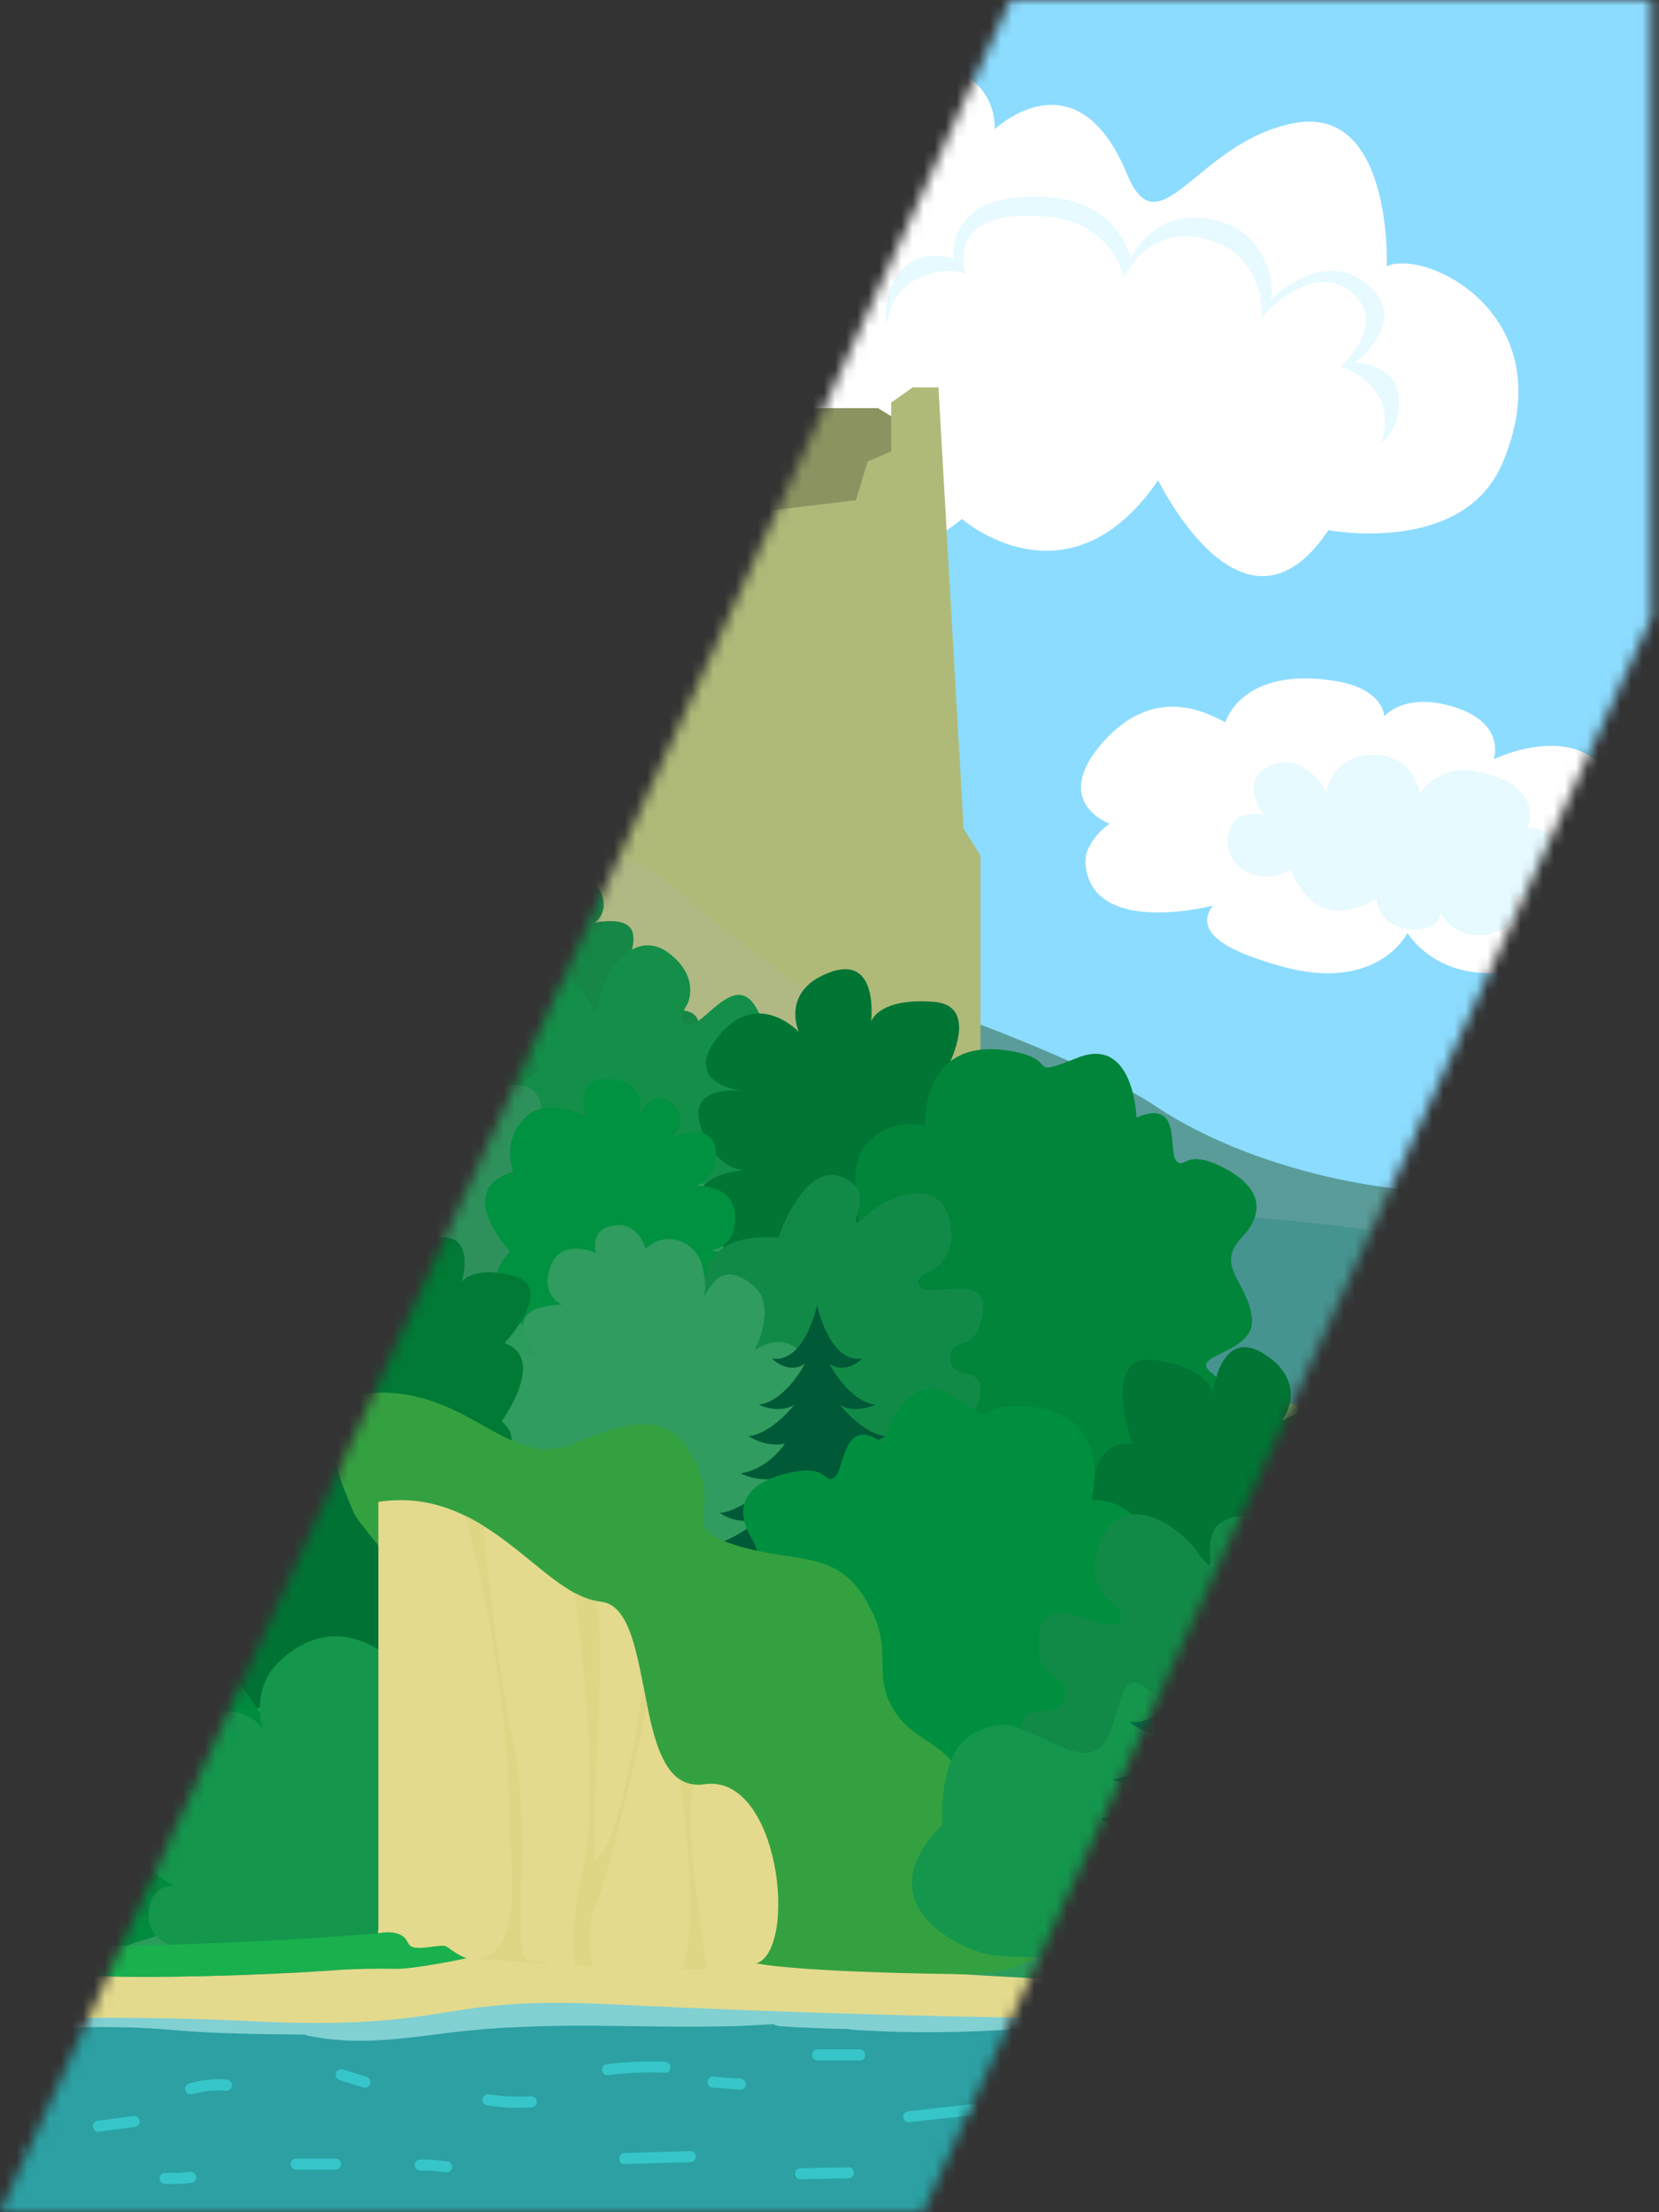 <svg width="150" height="200" viewBox="0 0 150 200" fill="none" xmlns="http://www.w3.org/2000/svg">
<rect x="0" y="0" width="150" height="200" fill="#333333" stroke="none"/>
<mask id="mask0_24_30071" style="mask-type:luminance" maskUnits="userSpaceOnUse" x="0" y="0" width="150" height="200">
<path d="M149.32 0V55.83L83.45 200H0L91.37 0H149.32Z" fill="white"/>
</mask>
<g mask="url(#mask0_24_30071)">
<path d="M150 0H-50V200H150V0Z" fill="#8CDCFF"/>
<path d="M150 104.8V131.14H-50V90.04C-50 90.04 -49.28 90.06 -47.96 90.08C-47.16 90.1 -46.13 90.12 -44.91 90.14C-44.68 90.14 -44.45 90.15 -44.2 90.15C-40.9 90.2 -36.38 90.24 -31.13 90.23C-30.44 90.23 -29.74 90.23 -29.03 90.22C-26.3 90.21 -23.41 90.18 -20.42 90.13H-20.41C-19.58 90.12 -18.76 90.11 -17.92 90.09H-17.91C-10.27 89.93 -2.11 89.62 5.59 89.06C9.94 88.75 14.13 88.35 17.99 87.86C19.26 87.7 20.49 87.53 21.69 87.34C21.69 87.33 21.7 87.34 21.7 87.34C22.43 87.23 23.15 87.11 23.84 86.99C23.85 86.98 23.87 86.98 23.87 86.98C24.86 86.81 25.81 86.63 26.73 86.44C28.36 86.1 29.87 85.73 31.23 85.33C31.94 85.12 32.61 84.91 33.23 84.68C35.78 83.75 38.71 83.22 41.91 83.02C46.51 82.73 51.65 83.1 56.97 83.92C76.55 86.94 98.53 95.99 104.47 100C113.15 105.87 132.19 111.53 150 104.8Z" fill="#5A9C99"/>
<path d="M150 176.29H-50V200H150V176.29Z" fill="#2CA0A3"/>
<path opacity="0.51" d="M150 177.1V180.47C149.35 180.6 148.69 180.64 148 180.67C146.62 180.74 145.24 180.8 143.86 180.88C141.17 181.02 138.49 181.17 135.81 181.34C133.02 181.51 131.58 180.9 128.73 181.14C127.6 181.74 129.69 182.01 128.47 182.46C126.66 183.13 120.07 183.83 118.17 183.82C115.91 183.82 113.59 184.03 111.34 183.85C106.86 183.5 102.4 183.23 97.91 183.22C96.63 183.22 95.35 183.23 94.07 183.25C88.4 183.79 82.71 183.87 77.03 183.5C76.93 183.49 76.85 183.46 76.76 183.44C74.7 183.4 72.65 183.33 70.59 183.19C70.33 183.17 70.11 183.1 69.93 183C68.9 183.06 67.87 183.12 66.84 183.16C62.46 183.31 58.09 183.17 53.71 183.14C49.34 183.12 44.99 183.23 40.65 183.77C36.39 184.31 32.17 184.95 27.9 184.05C27.78 184.03 27.67 183.99 27.57 183.94C23.63 183.9 19.62 183.88 15.66 183.53C4.62 182.54 -6.3 184.61 -17.33 184.61C-22.78 184.62 -28.23 184.31 -33.67 184.7C-39.01 185.08 -44.36 187.07 -49.74 186.49C-49.83 186.48 -49.92 186.46 -50 186.44V183.49C-49.92 183.48 -49.83 183.48 -49.74 183.49C-46.59 183.83 -43.55 183.18 -40.47 182.59C-37.59 182.05 -34.69 181.72 -31.76 181.59C-26.31 181.35 -20.86 181.68 -15.41 181.6C-9.99 181.51 -4.61 180.81 0.77 180.26C6.14 179.7 11.52 179.36 16.9 179.94C22.16 180.51 27.55 181.68 32.8 180.45C33.35 180.32 33.8 180.48 34.12 180.77C35.49 180.65 36.87 180.51 38.24 180.34C38.79 180.28 39.19 180.55 39.44 180.95C40.81 180.76 42.17 180.58 43.53 180.46C52.25 179.7 61.02 180.57 69.75 180.02C78.32 179.47 86.84 178.11 95.41 179.25H95.44C95.57 179.27 95.7 179.28 95.83 179.3C96.34 179.37 96.65 179.64 96.8 179.98C101.78 179.47 106.76 179.03 111.71 180.11C112.26 180.23 112.57 180.56 112.71 180.96C112.82 180.97 112.92 180.97 113.03 180.98C114.77 181.1 116.52 181.19 118.26 181.19C118.39 180.78 118.69 180.42 119.22 180.25C121.47 179.51 123.84 179.14 126.22 178.91C129.43 177.4 133.02 177.22 136.54 177.15C137.06 177.14 137.43 177.35 137.67 177.66C141.78 177.34 145.88 177.15 150 177.1Z" fill="#D1FEFF"/>
<path d="M150 176.29V179.91C150 179.91 134.6 179.4 127.96 179.91C121.32 180.42 135.87 182.21 114.17 182.46C92.47 182.72 70.77 181.95 54.94 181.19C39.11 180.42 41.15 183.65 22.51 182.72C-5.28 181.32 -50 185.27 -50 185.27V176.29H150Z" fill="#E3DA8D"/>
<path d="M150 121.19V134.47L97.51 133.45L73.29 108.86C73.29 108.86 120.87 108.41 132.36 113.26C140.73 116.79 147.14 119.81 150 121.19Z" fill="#469490"/>
<path d="M150 129.83V156.53L121.53 145.45L117.15 143.75L116.94 143.67L109.43 140.74L108.24 140.28L107.83 133.65L107.67 131.14L107.26 124.59C107.26 124.59 107.98 124.76 109.17 125.05C109.36 125.1 109.57 125.15 109.79 125.2C111.52 125.62 113.98 126.22 116.61 126.87C117.46 127.08 118.34 127.3 119.22 127.52H119.26C119.7 127.63 120.13 127.75 120.56 127.84C120.57 127.85 120.58 127.85 120.59 127.85C123.74 128.64 126.73 129.41 128.62 129.93C132.59 131.02 138 129.14 150 129.83Z" fill="#7AB867"/>
<path d="M0.98 187.58H-2.17C-2.43 187.58 -2.68 187.81 -2.67 188.08C-2.66 188.35 -2.45 188.58 -2.17 188.58H0.98C1.24 188.58 1.49 188.35 1.48 188.08C1.47 187.81 1.26 187.58 0.98 187.58Z" fill="#36C6C9"/>
<path d="M1.95 193.76C0.88 193.46 -0.22 193.27 -1.32 193.18C-1.58 193.16 -1.83 193.42 -1.82 193.68C-1.81 193.97 -1.6 194.16 -1.32 194.18C-0.31 194.26 0.68 194.44 1.69 194.72C1.94 194.79 2.25 194.63 2.31 194.37C2.37 194.1 2.23 193.83 1.96 193.75L1.95 193.76Z" fill="#36C6C9"/>
<path d="M12.12 191.3C11.04 191.44 9.96 191.58 8.89 191.72C8.63 191.75 8.38 191.93 8.39 192.22C8.4 192.46 8.61 192.76 8.89 192.72C9.97 192.58 11.05 192.44 12.12 192.3C12.38 192.27 12.63 192.09 12.62 191.8C12.61 191.56 12.4 191.26 12.12 191.3Z" fill="#36C6C9"/>
<path d="M20.47 188.01C19.34 187.91 18.19 188.04 17.1 188.36C16.85 188.43 16.67 188.72 16.75 188.98C16.83 189.23 17.1 189.41 17.37 189.33C18.39 189.03 19.4 188.93 20.47 189.02C20.73 189.04 20.98 188.77 20.97 188.52C20.96 188.23 20.75 188.04 20.47 188.02V188.01Z" fill="#36C6C9"/>
<path d="M33.12 187.75C32.41 187.53 31.7 187.31 30.98 187.09C30.73 187.01 30.42 187.18 30.36 187.44C30.3 187.71 30.44 187.97 30.71 188.06C31.42 188.28 32.13 188.5 32.85 188.72C33.1 188.8 33.41 188.63 33.47 188.37C33.53 188.1 33.39 187.84 33.12 187.75Z" fill="#36C6C9"/>
<path d="M30.34 195.15H26.77C26.5 195.15 26.27 195.38 26.27 195.65C26.27 195.92 26.5 196.15 26.77 196.15H30.34C30.61 196.15 30.84 195.92 30.84 195.65C30.84 195.38 30.61 195.15 30.34 195.15Z" fill="#36C6C9"/>
<path d="M17.23 196.35C16.47 196.44 15.7 196.47 14.93 196.44C14.67 196.43 14.42 196.68 14.43 196.94C14.44 197.22 14.65 197.43 14.93 197.44C15.7 197.47 16.47 197.44 17.23 197.35C17.49 197.32 17.74 197.14 17.73 196.85C17.72 196.61 17.51 196.32 17.23 196.35Z" fill="#36C6C9"/>
<path d="M48.04 189.52C46.78 189.6 45.5 189.55 44.25 189.35C43.98 189.31 43.71 189.42 43.63 189.7C43.56 189.94 43.71 190.27 43.98 190.32C45.32 190.54 46.68 190.62 48.04 190.53C48.31 190.51 48.54 190.31 48.54 190.03C48.54 189.77 48.31 189.51 48.04 189.53V189.52Z" fill="#36C6C9"/>
<path d="M60.13 186.4C58.39 186.32 56.66 186.4 54.93 186.61C54.66 186.64 54.43 186.82 54.43 187.11C54.43 187.35 54.66 187.64 54.93 187.61C56.65 187.39 58.39 187.32 60.13 187.4C60.77 187.43 60.77 186.43 60.13 186.4Z" fill="#36C6C9"/>
<path d="M66.94 187.93C66.12 187.87 65.3 187.81 64.47 187.74C64.21 187.72 63.96 187.98 63.97 188.24C63.98 188.53 64.19 188.72 64.47 188.74C65.29 188.8 66.11 188.86 66.94 188.93C67.2 188.95 67.45 188.69 67.44 188.43C67.43 188.14 67.22 187.95 66.94 187.93Z" fill="#36C6C9"/>
<path d="M62.43 194.47C60.44 194.53 58.46 194.59 56.47 194.65C55.83 194.67 55.83 195.67 56.47 195.65C58.46 195.59 60.44 195.53 62.43 195.47C63.07 195.45 63.07 194.45 62.43 194.47Z" fill="#36C6C9"/>
<path d="M76.72 195.93C75.27 195.96 73.83 195.99 72.38 196.02C71.74 196.03 71.74 197.03 72.38 197.02C73.83 196.99 75.27 196.96 76.72 196.93C77.36 196.92 77.36 195.92 76.72 195.93Z" fill="#36C6C9"/>
<path d="M87.96 190.22C86.03 190.44 84.1 190.65 82.17 190.87C81.9 190.9 81.67 191.08 81.67 191.37C81.67 191.62 81.9 191.9 82.17 191.87C84.1 191.65 86.03 191.44 87.96 191.22C88.23 191.19 88.46 191.01 88.46 190.72C88.46 190.47 88.23 190.19 87.96 190.22Z" fill="#36C6C9"/>
<path d="M97.49 184.78C96.21 184.74 94.93 184.76 93.66 184.86C93.39 184.88 93.16 185.08 93.16 185.36C93.16 185.62 93.39 185.88 93.66 185.86C94.93 185.77 96.21 185.74 97.49 185.78C97.76 185.78 97.99 185.54 97.99 185.28C97.99 185 97.76 184.79 97.49 184.78Z" fill="#36C6C9"/>
<path d="M77.74 185.28H73.91C73.27 185.28 73.27 186.28 73.91 186.28H77.74C78.38 186.28 78.38 185.28 77.74 185.28Z" fill="#36C6C9"/>
<path d="M40.51 195.43C39.68 195.29 38.84 195.22 38 195.23C37.74 195.23 37.49 195.46 37.5 195.73C37.51 196 37.72 196.24 38 196.23C38.39 196.23 38.78 196.23 39.17 196.26C39.36 196.27 39.55 196.29 39.74 196.32C39.77 196.32 39.81 196.32 39.84 196.33C39.85 196.33 39.91 196.33 39.92 196.34C40.03 196.36 40.13 196.37 40.24 196.39C40.5 196.43 40.79 196.32 40.86 196.04C40.92 195.8 40.79 195.47 40.51 195.42V195.43Z" fill="#36C6C9"/>
<path d="M100.72 195.57C100.38 195.61 100.05 195.61 99.71 195.59C99.63 195.59 99.55 195.58 99.48 195.57C99.43 195.57 99.39 195.56 99.34 195.55C99.33 195.55 99.31 195.55 99.3 195.55C99.13 195.52 98.97 195.49 98.8 195.45C98.55 195.39 98.25 195.53 98.18 195.8C98.12 196.06 98.26 196.35 98.53 196.42C99.24 196.59 99.98 196.64 100.71 196.57C100.85 196.56 100.96 196.52 101.06 196.42C101.15 196.33 101.21 196.19 101.21 196.07C101.2 195.82 100.99 195.54 100.71 195.57H100.72Z" fill="#36C6C9"/>
<path d="M114.77 192.44C111.39 192.52 108.02 192.59 104.64 192.67C104 192.68 104 193.68 104.64 193.67C108.02 193.59 111.39 193.52 114.77 193.44C115.41 193.43 115.41 192.43 114.77 192.44Z" fill="#36C6C9"/>
<path d="M121.06 189.09C119.67 189.15 118.28 189.21 116.89 189.27C116.62 189.28 116.39 189.49 116.39 189.77C116.39 190.03 116.62 190.28 116.89 190.27C118.28 190.21 119.67 190.15 121.06 190.09C121.33 190.08 121.56 189.87 121.56 189.59C121.56 189.33 121.33 189.08 121.06 189.09Z" fill="#36C6C9"/>
<path d="M134.08 185.21C132.46 185.22 130.84 185.32 129.23 185.52C128.96 185.55 128.73 185.73 128.73 186.02C128.73 186.27 128.96 186.55 129.23 186.52C130.84 186.33 132.46 186.22 134.08 186.21C134.72 186.21 134.72 185.21 134.08 185.21Z" fill="#36C6C9"/>
<path d="M143.92 191.78C142.46 191.52 141.02 191.2 139.59 190.81C138.97 190.64 138.7 191.6 139.32 191.77C140.75 192.16 142.19 192.49 143.65 192.74C143.92 192.79 144.19 192.67 144.27 192.39C144.34 192.15 144.19 191.82 143.92 191.77V191.78Z" fill="#36C6C9"/>
<path d="M147.62 183.84C146.57 183.8 145.52 183.81 144.47 183.87C144.21 183.88 143.96 184.09 143.97 184.37C143.98 184.63 144.19 184.89 144.47 184.87C145.52 184.81 146.57 184.8 147.62 184.84C147.88 184.84 148.13 184.6 148.12 184.34C148.11 184.06 147.9 183.85 147.62 183.84Z" fill="#36C6C9"/>
<path d="M128.72 196.18C128.15 196.15 127.59 196.12 127.02 196.08C126.76 196.07 126.51 196.32 126.52 196.58C126.53 196.86 126.74 197.06 127.02 197.08C127.59 197.11 128.15 197.14 128.72 197.18C128.98 197.19 129.23 196.94 129.22 196.68C129.21 196.4 129 196.2 128.72 196.18Z" fill="#36C6C9"/>
<path d="M150 157.23V161.04V162.08V168.32L149.97 176.29V177.14C149.97 177.14 122.39 175.61 121.03 177.14C119.76 178.58 119.23 180.17 102.62 179.38C102.49 179.37 102.36 179.37 102.23 179.36C101.24 179.31 100.18 179.26 99.07 179.19C95.41 178.97 91.26 178.73 86.88 178.48C80.92 178.14 74.54 177.79 68.44 177.5H68.43C66.88 177.43 65.34 177.36 63.83 177.29C63.2 177.26 62.58 177.24 61.96 177.22C58.95 177.09 56.07 176.98 53.44 176.91C52.94 176.9 52.44 176.88 51.96 176.87C50.31 176.83 48.77 176.81 47.37 176.8C46.18 176.78 45.08 176.79 44.1 176.8C43.24 176.81 42.47 176.83 41.8 176.87H41.79C41.32 176.89 40.89 176.92 40.52 176.95H40.5C39.93 177 39.48 177.06 39.16 177.14C37.85 177.46 35.09 177.77 31.59 178.04H31.41C28.45 178.27 24.98 178.46 21.44 178.57H21.21C13.19 178.85 4.89 178.77 1.37 178C-0.91 177.5 -3.59 177.46 -6.82 177.57C-7.77 177.61 -8.77 177.65 -9.82 177.71C-12.2 177.82 -14.86 177.96 -17.84 178.02C-17.85 178.03 -17.86 178.03 -17.86 178.03C-18.4 178.04 -18.95 178.05 -19.51 178.05C-24.01 178.1 -29.2 177.95 -35.22 177.31C-48 175.95 -50 180.78 -50 180.78V101.84C-50 101.84 -49.58 101.76 -48.79 101.62H-48.78C-46.52 101.22 -41.25 100.31 -34.05 99.21C-33.61 99.14 -33.16 99.08 -32.71 99.01C-31.53 98.84 -30.3 98.66 -29.03 98.48C-28.89 98.45 -28.75 98.43 -28.6 98.41C-23.33 97.65 -17.34 96.85 -10.94 96.09C-10.67 96.06 -10.39 96.02 -10.12 95.99C-5.96 95.51 -1.64 95.04 2.78 94.62C2.82 94.62 2.87 94.61 2.92 94.61C9.31 94 15.87 93.5 22.37 93.16C22.73 93.14 23.1 93.13 23.46 93.11C27.21 92.93 30.93 92.8 34.57 92.76C34.62 92.75 34.67 92.75 34.71 92.76C36.23 92.73 37.72 92.72 39.2 92.74C39.22 92.73 39.25 92.73 39.27 92.74C42.27 92.75 45.21 92.82 48.05 92.96C53.47 93.21 58.54 93.7 63.07 94.5C64.89 94.81 66.62 95.18 68.25 95.59C69.07 95.8 69.86 96.02 70.62 96.25C70.75 96.3 70.88 96.34 71.01 96.38C71.61 96.57 72.2 96.77 72.77 96.98C75.1 97.83 77.14 98.84 78.81 100.01C80.62 101.27 82.38 102.61 84.1 104C84.24 104.11 84.37 104.21 84.5 104.32C86.35 105.82 88.15 107.39 89.93 109C94.77 113.41 99.38 118.16 103.98 122.94C104.7 123.69 105.43 124.44 106.15 125.19C106.56 125.62 106.97 126.04 107.38 126.46C108.89 128.04 110.42 129.6 111.96 131.15C112.84 132.04 113.72 132.92 114.6 133.79C116.93 136.07 119.29 138.3 121.72 140.42C121.87 140.56 122.02 140.69 122.18 140.82C126.7 144.75 131.43 148.33 136.55 151.31C140.75 153.74 145.2 155.77 150 157.24V157.23Z" fill="#2C9C5D"/>
<path d="M77.12 9.61C77.12 9.61 56.27 6.89 57.55 19.6C57.55 19.6 43.1 17.92 39.66 30.32C37.26 38.98 33.77 33.8 30.35 35.96C28.22 37.31 28.49 41.35 30.31 42.45C30.31 42.45 25.67 45.87 28.53 49.94C31.39 54.01 37.63 52.91 39.14 49.15C39.14 49.15 46.02 58.69 55.27 51.24C55.27 51.24 61.46 58.39 69.75 48.04C69.75 48.04 77.32 54.72 86.98 46.92C86.98 46.92 96.55 55.31 104.72 43.42C104.72 43.42 112.44 59.43 120.11 47.93C120.11 47.93 132.3 50.28 135.86 41.84C141.48 28.52 128.94 22.44 125.39 24.07C125.39 24.07 125.93 9.52 117.09 11.12C108.25 12.72 104.84 22.86 101.9 15.74C97.32 4.64 89.93 11.69 89.93 11.69C89.93 11.69 90.34 6.88 84.64 5.94C80.2 5.21 78.46 7.72 77.1 9.62L77.12 9.61Z" fill="white"/>
<path d="M126.33 37.76C126.11 38.69 125.59 39.47 124.88 40.06C124.95 39.88 125.01 39.68 125.06 39.48C126.2 34.56 121.21 33.15 121.21 33.15C121.21 33.15 125.39 29.46 122.49 26.68C119.07 23.41 114.75 27.89 113.91 28.84C114.42 27.88 113.84 23.47 110.16 21.99C103.95 19.5 101.63 25.12 101.63 25.12C101.63 25.12 100.68 20.08 94.52 19.56C85.15 18.79 87.3 24.77 87.3 24.77C85.56 24 80.86 24.67 80.19 29.14C80.18 29.22 80.17 29.3 80.16 29.38C80.08 28.81 80.08 28.16 80.19 27.42C80.88 22.95 84.46 22.69 86.24 23.46C86.24 23.46 85.29 17.06 94.92 17.84C101.26 18.35 102.24 23.4 102.24 23.4C102.24 23.4 104.59 17.87 111.01 20.27C114.64 21.62 115.4 26.29 114.83 27.17C115.57 26.43 119.7 22.62 123.52 25.63C127.73 28.95 122.5 32.78 122.5 32.78C122.5 32.78 127.51 32.84 126.33 37.76Z" fill="#E6FAFF"/>
<path d="M75.97 30.82C76.16 31.63 75.72 32.99 75.63 33.73C75.57 33.57 75.84 32.71 75.58 31.74C74.45 27.49 70.26 29.7 70.26 29.7C70.26 29.7 70.08 26.27 66.87 25.74C63.08 25.12 63.03 30.21 63.07 31.25C62.84 30.36 60.07 27.63 57.11 28.35C52.12 29.58 53.87 34.5 53.87 34.5C53.87 34.5 50.54 31.52 46.67 34.06C40.79 37.95 45.34 41.01 45.34 41.01C43.9 41.31 41.54 43.97 43.61 47.33C43.65 47.39 43.69 47.45 43.72 47.51C43.36 47.16 43 46.72 42.66 46.16C40.6 42.79 42.54 40.93 44 40.62C44 40.62 39.92 36.71 45.95 32.71C49.92 30.07 53.27 33.05 53.27 33.05C53.27 33.05 51.59 28.18 56.65 26.79C59.51 26 62.52 28.82 62.67 29.69C62.69 28.84 63 24.3 66.88 24.55C71.16 24.83 70.8 28.85 70.8 28.85C70.8 28.85 74.93 26.45 75.96 30.82H75.97Z" fill="#E6FAFF"/>
<path d="M-24.97 47.16C-24.97 47.16 -26.83 41.95 -18.61 41C-13.2 40.38 -11.54 44.46 -11.54 44.46C-11.54 44.46 -10.47 39.34 -4.69 40.38C-0.98 41.04 0.16 45.22 -0.42 45.67C-0.42 45.67 2.62 40.73 6.71 42.82C10.8 44.91 7.04 48.99 7.04 48.99C7.04 48.99 11.26 48.21 11.08 52.54C10.95 55.82 6.34 57.9 3.08 55.16C3.08 55.16 -0.3 63.21 -7.65 57.6C-7.65 57.6 -8.09 60.74 -11.77 60.91C-12.86 60.96 -15.43 60.82 -15.61 58.46C-15.61 58.46 -17.01 61.09 -20.51 60.71C-23.24 60.41 -26.11 58.02 -24.41 55.63C-24.41 55.63 -29.19 56.33 -29.39 51.49C-29.55 47.62 -26.59 46.82 -24.96 47.16H-24.97Z" fill="#E6FAFF"/>
<path d="M33.31 42.18L40.72 43.3V44.31H48.84L55.44 41.27L56.15 36.9H79.39L83.86 39.64L80.61 54.26L33.31 51.82V42.18Z" fill="#8B9461"/>
<path d="M32.62 46.59H45.23L52.3 39.44H55.16L60.79 44.46L63.88 48.12L67.34 46.44L77.39 45.22L78.45 41.72L80.58 40.81V36.39L82.53 35.02H84.85L87.13 74.91L88.65 77.35V99.65H31.86L32.62 46.59Z" fill="#AFBA79"/>
<path d="M54.88 66.88H52.99V71.03H54.88V66.88Z" fill="#3E4C7A"/>
<g style="mix-blend-mode:multiply" opacity="0.29">
<path d="M32.62 46.59C32.62 46.59 39.34 60.44 43.99 62.42C48.64 64.4 48.33 68.28 49.78 73.08C51.23 77.88 55.79 75.57 61.2 80.44C66.61 85.31 81.48 96.68 88.66 97.36V99.64H31.87L32.63 46.58L32.62 46.59Z" fill="#B4B89F"/>
</g>
<path d="M24.83 6.13H24.58V26.82H24.83V6.13Z" fill="#434459"/>
<path d="M34.38 9.75H24.83V6.13H34.38L31.77 7.94L34.38 9.75Z" fill="#5C63B3"/>
<path d="M39.56 21.47V64H34.38V19.14L39.56 21.47Z" fill="#B2BD7C"/>
<path d="M10.02 19.87H15.12L16.189 20.94L17.64 20.48V19.14H20.45L20.989 20.64L24.869 20.41L25.48 19.14L28.22 19.04L28.799 20.41L30.709 20.64L31.64 19.04L34.38 19.14V70.65H10.02V19.87Z" fill="#C0CC85"/>
<path d="M3.25 49.93L0.2 47.95H3.5L3.25 49.93Z" fill="#AD5A62"/>
<path d="M27.25 46.94H2.89V68.95H27.25V46.94Z" fill="#CCD98D"/>
<path d="M34.03 70.65V102.13L5.47 101.71L-25.44 101.25V70.2L34.03 70.65Z" fill="#DAE3AD"/>
<path d="M-17.86 70.22L-5.45 63.6H34.38L34.04 70.65L-17.86 70.22Z" fill="#C4805A"/>
<path d="M0.2 47.95L14.77 34.2L28.32 47.95H0.2Z" fill="#CC9272"/>
<path d="M17.8 54.75H15.07V58.18H17.8V54.75Z" fill="#5264A1"/>
<path d="M33.44 54.75H30.71V58.18H33.44V54.75Z" fill="#3E4C7A"/>
<path d="M42.2 68.95H30.7V94.74H42.2V68.95Z" fill="#CCD98D"/>
<g style="mix-blend-mode:multiply" opacity="0.29">
<path d="M39.28 94.74H30.7V68.95H35.61L39.28 69.89C39.28 69.89 34.49 70.86 32.89 71.02C32.18 71.1 31.82 75.47 32.83 80.45C34.09 86.62 37.05 93.72 39.28 94.74Z" fill="#C8CCB1"/>
</g>
<path d="M43.96 68.95C43.96 68.95 43.83 69.03 43.51 69.15C42.95 69.35 41.78 69.67 39.66 69.89C38.75 69.96 37.67 70.03 36.39 70.06C30.37 70.17 28.8 68.95 28.8 68.95L36.46 61.5L43.96 68.95Z" fill="#CC9272"/>
<path d="M38.55 75.25H36.66V79.4H38.55V75.25Z" fill="#5264A1"/>
<path d="M8.17 76.3H6.28V80.45H8.17V76.3Z" fill="#5264A1"/>
<path d="M19.95 76.3H18.06V80.45H19.95V76.3Z" fill="#5264A1"/>
<path d="M8.17 86.16H6.28V90.31H8.17V86.16Z" fill="#5264A1"/>
<path d="M19.95 86.16H18.06V90.31H19.95V86.16Z" fill="#5264A1"/>
<g style="mix-blend-mode:multiply" opacity="0.21">
<path d="M5.47 101.71L-25.44 101.26V88.45L-24.99 75.63C-24.99 75.63 -16.64 84.46 -11.26 85.42C-5.88 86.38 -8.31 92.73 -5.02 94.6C-1.72 96.48 5.52 96.44 7.23 100.18C7.5 100.79 6.82 101.29 5.48 101.71H5.47Z" fill="#DAE3AD"/>
</g>
<g style="mix-blend-mode:multiply">
<path d="M34.38 23.57H10.02V24.64H34.38V23.57Z" fill="#D5DEA9"/>
</g>
<g style="mix-blend-mode:multiply">
<path d="M39.56 25.09V26.15L34.38 24.63V23.57L39.56 25.09Z" fill="#D5DEA9"/>
</g>
<path d="M43.5 69.15C42.94 69.35 41.77 69.67 39.65 69.89L36.45 61.49L43.5 69.15Z" fill="#E8A682"/>
<path d="M110.8 65.27C110.8 65.27 112.27 60.23 120.63 61.55C125.16 62.26 125.16 64.76 125.16 64.76C125.16 64.76 127.03 62.46 131.61 63.96C136.19 65.46 135.06 68.64 135.06 68.64C135.06 68.64 144.55 64.05 146.42 72.73C148.29 81.41 141.82 81.88 141.82 81.88C141.82 81.88 144.07 85.39 139.52 87.03C130.71 90.21 127.26 84.35 127.26 84.35C127.26 84.35 124.58 89.84 115.77 87.34C111.97 86.26 107.68 84.62 109.64 81.88C109.64 81.88 98.79 84.72 98.15 78.19C97.94 76.09 100.32 74.47 100.32 74.47C100.32 74.47 94.95 72.54 99.7 67.13C104.73 61.41 109.84 64.93 110.79 65.28L110.8 65.27Z" fill="white"/>
<path d="M138.08 74.87C138.08 74.87 139.87 71.16 133.86 69.81C129.91 68.92 128.36 71.81 128.36 71.81C128.36 71.81 127.97 67.94 123.62 68.25C120.83 68.45 119.65 71.44 120.04 71.82C120.04 71.82 118.19 67.92 115 69.15C111.81 70.38 114.27 73.69 114.27 73.69C114.27 73.69 111.21 72.78 111 75.99C110.84 78.43 114.08 80.33 116.71 78.56C116.71 78.56 118.57 84.78 124.45 81.22C124.45 81.22 124.53 83.58 127.23 83.99C128.03 84.11 129.94 84.22 130.27 82.49C130.27 82.49 131.1 84.55 133.72 84.54C135.76 84.54 138.07 83 137.01 81.09C137.01 81.09 140.49 81.99 141.02 78.42C141.45 75.57 139.32 74.74 138.09 74.87H138.08Z" fill="#E6FAFF"/>
<path d="M-16.61 91.66C-16.61 91.66 -18.991 85.08 -14.48 85.38C-12.62 85.5 -12.861 89.19 -12.271 86.39C-11.831 84.3 -9.63 81.37 -7.25 83.16C-4.87 84.95 -5.89 86.9 -5.89 86.9C-5.89 86.9 -6.83 88.26 -5.72 88.35C-4.61 88.44 -2.4 84.44 -0.87 87.16C0.66 89.88 -1.81 89.62 -0.78 91.07C0.25 92.52 1.44 90.05 2.54 91.67C3.64 93.29 2.63 94.31 2.54 95.07C2.45 95.83 2.47 95.84 3.05 96.69C3.63 97.54 -0.6 101.37 -2.05 101.45C-3.5 101.53 -11.72 100.77 -14.12 100.41C-17.991 99.82 -21.28 94.65 -16.601 91.67L-16.61 91.66Z" fill="#007534"/>
<path d="M3.41 106.66C3.41 106.66 8.06 101.91 4.55 100.86C4.55 100.86 5.86 95.24 2.51 95.49C2.51 95.49 4.41 90.18 1.18 90.67C-2.05 91.16 -2.14 92.63 -2.14 92.63C-2.14 92.63 -2.55 88.63 -5.16 90.35C-7.77 92.07 -6.15 94.18 -6.15 94.18C-6.15 94.18 -9.1 92.17 -10.71 95.5C-12.33 98.83 -8.43 98.3 -8.43 98.3C-8.43 98.3 -11.94 98.5 -10.55 100.87C-9.16 103.24 -7.45 102.82 -7.45 102.82C-7.45 102.82 -10.69 103.77 -9.49 105.68C-8.29 107.59 -6.47 108.54 -4.27 107.32C-2.07 106.1 3.4 106.67 3.4 106.67L3.41 106.66Z" fill="#00692E"/>
<path d="M16.06 87.81C16.06 87.81 14.65 84.27 12.21 86.16C9.77 88.05 11.57 86.42 8.55 87.01C4.05 87.89 5.69 91.64 5.69 91.64C5.69 91.64 3.9 91.7 3.05 93.4C2.2 95.1 4.87 98.21 4.87 98.21C4.87 98.21 3.03 98.98 2.83 100.39C2.63 101.8 6.3 103.46 6.3 103.46C6.3 103.46 4.94 105.65 5.53 106.79C6.12 107.93 8.09 107.53 8.55 107.83C9.01 108.13 21.61 106.42 21.61 106.42C21.61 106.42 23.37 105.29 23.5 104.35C23.59 103.71 21.93 103.36 22.33 102.71C23.75 100.48 26.35 98.48 23.72 97.71C22.29 97.29 25.7 96.17 24.91 94.66C24.12 93.15 22.24 93.03 23.15 91.32C23.81 90.09 23.63 88.89 21.27 88.6C18.91 88.31 19.28 89.33 18.69 89.06C18.1 88.79 18.03 86.2 16.05 87.82L16.06 87.81Z" fill="#008039"/>
<path d="M25.82 106.01C25.82 106.01 18.8 102.38 22.37 99.89C22.37 99.89 18.81 94.04 22.67 93.07C22.67 93.07 18.55 87.79 22.38 87.14C26.21 86.49 26.85 88.11 26.85 88.11C26.85 88.11 25.83 83.45 29.41 84.41C32.99 85.37 31.95 88.36 31.95 88.36C31.95 88.36 34.53 85 37.59 88.15C40.65 91.3 36.05 92.16 36.05 92.16C36.05 92.16 40.08 91.08 39.4 94.27C38.72 97.46 36.63 97.63 36.63 97.63C36.63 97.63 40.64 97.5 40 100.1C39.36 102.7 37.66 104.45 34.72 103.89C31.78 103.33 25.82 106.01 25.82 106.01Z" fill="#00692E"/>
<path d="M42.37 85.27C42.37 85.27 41.85 84.67 41.92 82.63C41.98 80.83 43.96 79.06 46.16 80.35C46.16 80.35 46.28 77.86 48.58 77.95C50.36 78.02 50.21 79.86 50.21 79.86C50.21 79.86 52.7 78 54.05 80.16C55.4 82.32 53.78 83.42 53.78 83.42C53.78 83.42 56.87 82.71 57.22 84.39C57.57 86.08 56.14 87.6 56.14 87.6C56.14 87.6 58.55 85.42 59.82 87.4C61.09 89.38 59.54 91.73 59.54 91.73C59.54 91.73 63.05 90.39 63.21 92.74C63.37 95.09 62.24 96.18 62.24 96.18C62.24 96.18 66.19 94.43 65.94 96.96C65.69 99.49 65.21 103.71 55.57 106.1C47.48 108.11 39.57 110.34 38.02 104.6C37.72 103.49 37.54 101.62 38.58 100.93C38.58 100.93 36.68 100.48 35.93 99.24C35.41 98.39 35.54 96.74 36.73 96.31C36.73 96.31 32.86 93.92 35.77 90.84C37.2 89.32 39.17 90.34 39.17 90.34C39.17 90.34 36.59 87.21 38.14 85.19C40.07 82.69 41.35 84.13 42.39 85.29L42.37 85.27Z" fill="#168746"/>
<path d="M48.82 96.73C48.82 96.73 45.86 88.56 51.46 88.92C53.77 89.07 53.47 93.66 54.21 90.17C54.76 87.58 57.49 83.93 60.45 86.15C63.41 88.37 62.14 90.8 62.14 90.8C62.14 90.8 60.98 92.49 62.35 92.6C63.72 92.71 66.47 87.75 68.38 91.12C70.29 94.49 67.22 94.18 68.49 95.98C69.76 97.78 71.25 94.71 72.61 96.72C73.97 98.73 72.72 100 72.61 100.95C72.5 101.9 72.52 101.9 73.24 102.96C73.96 104.02 65.25 106.91 63.45 107.02C61.65 107.13 54.89 108.04 51.9 107.59C47.09 106.86 43 100.43 48.81 96.73H48.82Z" fill="#138F49"/>
<path d="M82.24 115.28C82.24 115.28 90.84 109.77 85.95 106.99C85.95 106.99 89.84 99.03 84.74 98.24C84.74 98.24 89.41 90.95 84.4 90.57C79.39 90.19 78.76 92.36 78.76 92.36C78.76 92.36 79.52 86.24 75.02 87.91C70.52 89.58 72.23 93.3 72.23 93.3C72.23 93.3 68.51 89.28 64.95 93.7C61.39 98.13 67.41 98.68 67.41 98.68C67.41 98.68 62.09 97.77 63.35 101.8C64.61 105.83 67.32 105.79 67.32 105.79C67.32 105.79 62.15 106.1 63.28 109.37C64.41 112.64 66.82 114.69 70.54 113.62C74.26 112.55 82.25 115.28 82.25 115.28H82.24Z" fill="#007534"/>
<path d="M102.76 101.03C102.76 101.03 102.53 93.6 97.45 95.62C92.37 97.64 96.26 95.71 90.99 94.96C83.15 93.84 83.64 101.8 83.64 101.8C83.64 101.8 80.69 100.81 78.32 103.44C75.95 106.07 78.48 113.46 78.48 113.46C78.48 113.46 75.04 113.77 73.9 116.25C72.76 118.73 77.77 124.06 77.77 124.06C77.77 124.06 74.28 127.29 74.58 129.76C74.88 132.23 78.31 132.7 78.89 133.54C79.47 134.38 100.96 138.92 100.96 138.92C100.96 138.92 104.48 137.9 105.24 136.24C105.76 135.1 103.26 133.43 104.3 132.49C107.92 129.22 113.31 127.11 109.48 124.06C107.4 122.4 113.59 122.42 113.19 119.13C112.79 115.84 109.8 114.47 112.28 111.87C114.07 109.99 114.48 107.65 110.82 105.67C107.16 103.69 107.16 105.81 106.36 104.95C105.56 104.09 106.95 99.24 102.78 101.03H102.76Z" fill="#00853B"/>
<path d="M26.03 102.57C26.03 102.57 24.46 98.92 27.73 96.11C29.53 94.57 33.19 95.64 34.17 96.26C34.17 96.26 32.68 91.47 37.31 92.11C41.94 92.75 39.95 96.82 39.95 96.82C39.95 96.82 41.47 92.8 43.86 94.73C46.25 96.66 43.86 98.74 43.86 98.74C43.86 98.74 48.41 96.66 48.89 99.94C49.37 103.22 46.65 104.17 46.65 104.17C46.65 104.17 51.12 103.85 51.12 107.76C51.12 111.67 47.85 111.43 47.85 111.43C47.85 111.43 50.73 111.27 51.12 113.75C51.51 116.23 50.96 119.73 46.33 118.34C41.7 116.95 34.83 123.08 32.51 118.66C32.51 118.66 27.32 122.78 26.2 118.31C26.2 118.31 21.72 115.67 25.64 111.6C25.64 111.6 19.04 104.57 26.02 102.58L26.03 102.57Z" fill="#2E915B"/>
<path d="M46.42 105.94C46.42 105.94 45.16 103.03 47.78 100.78C49.21 99.55 52.14 100.41 52.93 100.9C52.93 100.9 51.74 97.07 55.44 97.58C59.14 98.09 57.55 101.35 57.55 101.35C57.55 101.35 58.76 98.14 60.68 99.68C62.6 101.22 60.68 102.88 60.68 102.88C60.68 102.88 64.32 101.22 64.7 103.84C65.08 106.46 62.91 107.22 62.91 107.22C62.91 107.22 66.48 106.96 66.48 110.09C66.48 113.22 63.86 113.03 63.86 113.03C63.86 113.03 66.16 112.9 66.48 114.88C66.8 116.86 66.35 119.66 62.65 118.54C58.95 117.42 53.46 122.33 51.61 118.79C51.61 118.79 47.46 122.08 46.57 118.51C46.57 118.51 42.99 116.4 46.12 113.15C46.12 113.15 40.85 107.53 46.42 105.94Z" fill="#009141"/>
<path d="M70.39 111.87C70.39 111.87 73.15 103.54 77.22 107.1C78.9 108.57 75.84 112.1 78.56 109.72C80.58 107.94 84.91 106.59 85.82 110.11C86.72 113.63 84.25 114.86 84.25 114.86C84.25 114.86 82.32 115.55 83.31 116.44C84.3 117.33 89.46 114.92 88.84 118.77C88.22 122.61 86.06 120.57 85.93 122.76C85.8 124.95 88.83 123.35 88.64 125.77C88.45 128.19 86.7 128.48 86.04 129.19C85.38 129.9 88.21 132.51 80.29 135.57C79.1 136.03 72.85 133.3 71.55 132.15C64.17 125.65 64.16 124 63.63 119.85C63.04 115.19 63.66 111.47 70.4 111.87H70.39Z" fill="#128A47"/>
<path d="M63.59 117.36C63.59 117.36 64.02 116.59 63.48 114.4C63.01 112.46 60.46 111 58.37 112.89C58.37 112.89 57.67 110.22 55.2 110.84C53.29 111.32 53.87 113.28 53.87 113.28C53.87 113.28 50.75 111.83 49.77 114.48C48.79 117.13 50.81 117.95 50.81 117.95C50.81 117.95 47.3 117.88 47.3 119.79C47.3 121.7 49.2 123.02 49.2 123.02C49.2 123.02 46.09 121.2 45.16 123.64C44.23 126.08 46.45 128.27 46.45 128.27C46.45 128.27 42.34 127.62 42.7 130.2C43.06 132.78 44.53 133.71 44.53 133.71C44.53 133.71 39.84 132.71 40.7 135.4C41.56 138.09 43.03 142.55 54.03 142.95C63.26 143.28 72.35 143.9 72.72 137.32C72.79 136.05 72.56 133.98 71.28 133.46C71.28 133.46 73.24 132.54 73.77 131.02C74.14 129.98 73.62 128.22 72.23 128.02C72.23 128.02 75.88 124.55 72.02 121.87C70.12 120.55 68.22 122.1 68.22 122.1C68.22 122.1 70.31 118.12 68.16 116.28C65.5 114 64.43 115.87 63.58 117.36H63.59Z" fill="#309C5F"/>
<path d="M79.17 137.43C81.59 137.8 82.67 136.75 82.67 136.75C80.81 136.78 77.34 133.6 77.34 133.6C79.3 134.05 80.79 133.2 80.79 133.2C78.19 132.78 76.8 130.52 76.8 130.52C78.51 130.89 80.08 129.84 80.08 129.84C77.95 129.6 75.93 127 75.93 127C77.35 127.87 79.16 127 79.16 127C76.71 126.68 74.98 123.29 74.98 123.29C76.48 124.32 77.98 122.82 77.98 122.82C74.98 123.29 73.88 118.01 73.88 118.01C73.88 118.01 72.78 123.29 69.78 122.82C69.78 122.82 71.28 124.32 72.78 123.29C72.78 123.29 71.04 126.68 68.6 127C68.6 127 70.41 127.87 71.83 127C71.83 127 69.81 129.6 67.68 129.84C67.68 129.84 69.25 130.89 70.96 130.52C70.96 130.52 69.57 132.78 66.97 133.2C66.97 133.2 68.47 134.05 70.42 133.6C70.42 133.6 66.95 136.78 65.09 136.75C65.09 136.75 66.17 137.8 68.59 137.43C68.59 137.43 66.07 139.57 63.59 139.88C63.59 139.88 66.09 141.06 68.09 140.61C70.09 140.16 70.26 139.92 70.26 139.92C70.26 139.92 70.58 140.37 70.32 140.97C70.06 141.57 69.77 141.86 69.77 141.86C69.77 141.86 71.19 141.64 72.29 141.07C73.15 140.63 73.34 140.1 73.61 140.02C74.1 140.59 74.23 140.72 75.01 141.07C76.16 141.58 78.16 141.6 78.16 141.6C78.16 141.6 77.59 141.07 77.25 140.67C76.87 140.22 76.8 139.76 76.8 139.76C76.8 139.76 78.54 140.39 79.9 140.47C81.26 140.55 84.15 139.56 84.15 139.56C81.68 139.25 79.15 137.43 79.15 137.43H79.17Z" fill="#005937"/>
<path d="M100.97 148C100.97 148 93.69 140.57 99.18 138.92C99.18 138.92 97.14 130.13 102.37 130.51C102.37 130.51 99.39 122.21 104.46 122.97C109.53 123.73 109.65 126.03 109.65 126.03C109.65 126.03 110.29 119.78 114.38 122.46C118.47 125.14 115.92 128.45 115.92 128.45C115.92 128.45 120.53 125.31 123.06 130.51C125.59 135.71 119.49 134.89 119.49 134.89C119.49 134.89 124.98 135.2 122.81 138.91C120.64 142.62 117.96 141.97 117.96 141.97C117.96 141.97 123.02 143.46 121.15 146.45C119.28 149.44 116.43 150.93 112.98 149.01C109.53 147.09 100.98 147.99 100.98 147.99L100.97 148Z" fill="#007534"/>
<path d="M79.871 130.5C79.871 130.5 81.79 123.17 86.371 126.34C90.951 129.51 87.531 126.7 92.93 127.15C100.96 127.83 98.671 135.62 98.671 135.62C98.671 135.62 101.83 135.31 103.58 138.47C105.33 141.62 101.14 148.38 101.14 148.38C101.14 148.38 104.49 149.47 105.05 152.19C105.61 154.91 99.43 159.06 99.43 159.06C99.43 159.06 102.16 163.07 101.3 165.44C100.44 167.81 96.93 167.51 96.16 168.21C95.391 168.91 73.031 168.52 73.031 168.52C73.031 168.52 69.77 166.71 69.4 164.88C69.15 163.63 72.01 162.55 71.191 161.38C68.341 157.31 63.48 153.99 67.971 151.84C70.41 150.67 64.26 149.27 65.41 146.1C66.561 142.93 69.841 142.25 67.971 139.1C66.621 136.83 66.74 134.41 70.841 133.28C74.941 132.15 74.451 134.25 75.43 133.58C76.41 132.91 76.15 127.78 79.88 130.5H79.871Z" fill="#008F3F"/>
<path d="M-11.08 108.44C-11.08 108.44 -14.1 100.09 -8.38 100.47C-6.02 100.62 -6.33 105.31 -5.57 101.75C-5.01 99.1 -2.22 95.38 0.8 97.65C3.82 99.92 2.53 102.4 2.53 102.4C2.53 102.4 1.34 104.13 2.75 104.24C4.16 104.35 6.96 99.28 8.91 102.73C10.85 106.18 7.72 105.86 9.02 107.69C10.32 109.52 11.84 106.39 13.23 108.45C14.62 110.51 13.34 111.8 13.23 112.77C13.12 113.74 13.14 113.74 13.87 114.82C14.6 115.9 5.71 118.86 3.87 118.96C2.03 119.06 -4.87 120 -7.93 119.54C-12.85 118.8 -17.02 112.22 -11.08 108.44Z" fill="#138F49"/>
<path d="M16.05 101.59C16.05 101.59 18.1 97.77 21.19 99.32C24.28 100.87 22.74 102.98 22.74 102.98C22.74 102.98 24.96 100.65 26.84 102.98C28.72 105.31 25.32 107.62 25.32 107.62C25.32 107.62 30.58 105.12 31.2 109.14C31.82 113.16 28.21 115.43 28.21 115.43C28.21 115.43 32.65 114.5 32.96 117.7C33.27 120.9 31.35 124.51 29.52 124.1C29.52 124.1 32.34 126.95 25.42 126.97C18.5 126.99 3.9 128.71 3.62 126.3C3.34 123.89 5.74 122.55 5.74 122.55C5.74 122.55 2.19 121.21 5.19 118.42C5.19 118.42 2.58 112.74 8.39 113.23C8.39 113.23 4.7 111.3 7.05 109.13C7.05 109.13 4.06 104.46 8.19 103.49C12.32 102.52 12.73 104.48 12.73 104.48C12.73 104.48 11.94 99.53 16.05 101.59Z" fill="#15874A"/>
<path d="M41.27 134.51C41.27 134.51 48.81 131.37 45.35 128.5C45.35 128.5 49.52 122.77 45.62 121.44C45.62 121.44 50.32 116.35 46.42 115.35C42.52 114.35 41.73 115.97 41.73 115.97C41.73 115.97 43.18 111.25 39.41 111.94C35.64 112.63 36.46 115.79 36.46 115.79C36.46 115.79 34.09 112.1 30.67 115.09C27.25 118.08 31.91 119.36 31.91 119.36C31.91 119.36 27.85 117.9 28.28 121.25C28.71 124.6 30.85 124.95 30.85 124.95C30.85 124.95 26.73 124.48 27.17 127.21C27.61 129.94 29.21 131.9 32.29 131.57C35.37 131.24 41.28 134.51 41.28 134.51H41.27Z" fill="#007A35"/>
<path d="M117.13 144.94C117.13 144.94 116.15 134.55 110.49 137.6C108.16 138.85 110.75 143.76 108.24 140.27C106.37 137.68 101.71 134.96 99.73 138.8C97.75 142.64 100.28 144.72 100.28 144.72C100.28 144.72 102.34 146.03 100.95 146.8C99.56 147.57 94.23 143.41 93.93 148.02C93.63 152.63 96.67 150.84 96.24 153.41C95.81 155.98 92.73 153.32 92.31 156.17C91.89 159.02 93.83 159.83 94.42 160.82C95.01 161.81 91.03 164.09 99.38 169.74C100.64 170.59 108.6 169.09 110.41 168.11C120.69 162.55 121.14 160.64 122.85 155.97C124.77 150.73 125.05 146.25 117.14 144.93L117.13 144.94Z" fill="#128A47"/>
<path d="M147.86 155.15C147.86 155.15 148.96 155.22 150 155.61V161.03C149.26 161.74 148.64 161.96 148.64 161.96C148.64 161.96 149.25 161.97 150 162.08V168.3C149.58 168.66 149.1 169 148.55 169.3C146.03 170.71 142.01 171.44 135.18 170.13C129.97 169.13 124.78 168.21 120.96 166.66C120.16 166.33 119.42 165.98 118.76 165.59H118.75C118.03 165.18 117.41 164.73 116.88 164.22C116.23 163.62 115.73 162.94 115.39 162.18C114.95 161.16 114.81 159.99 115.04 158.64C115.29 157.15 116.12 154.81 117.73 154.55C117.73 154.55 115.71 152.97 115.5 151.06C115.46 150.69 115.51 150.28 115.65 149.87C116 148.85 116.89 147.9 118.07 148C118.07 148 116.87 146.18 117.05 144.29C117.07 144.11 117.1 143.93 117.15 143.75C117.29 143.15 117.6 142.57 118.15 142.05C118.16 142.03 118.17 142.02 118.18 142.01C118.61 141.61 119.19 141.24 119.95 140.94C120.48 140.73 120.98 140.66 121.44 140.69C123.06 140.77 124.14 142.03 124.28 142.19C124.19 141.81 123.05 136.99 125.9 135.49C129.59 133.56 130.33 136 130.93 137.96C130.93 137.96 130.64 136.95 131.84 134.55C131.91 134.4 132 134.26 132.09 134.12C133.36 132.31 136.37 131.6 138.16 134.17C138.16 134.17 139.68 131.26 142.37 132.64C143.27 133.1 143.56 133.75 143.6 134.35C143.66 135.13 143.27 135.82 143.27 135.82C143.27 135.82 147.27 134.98 147.69 138.3C148.12 141.62 145.56 142.04 145.56 142.04C145.56 142.04 149.65 142.89 149.14 145.11C148.67 147.16 146.42 148.19 146.11 148.33C146.44 148.23 148.84 147.59 150 148.82V152.9C149.19 154.32 147.86 155.15 147.86 155.15Z" fill="#309C5F"/>
<path d="M0.07 110.41C0.07 110.41 -1.45 106.59 -4.08 108.63C-6.71 110.67 -4.77 108.91 -8.03 109.55C-12.88 110.5 -11.11 114.54 -11.11 114.54C-11.11 114.54 -13.04 114.6 -13.96 116.43C-14.87 118.26 -12 121.61 -12 121.61C-12 121.61 -13.98 122.44 -14.19 123.95C-14.4 125.46 -10.45 127.25 -10.45 127.25C-10.45 127.25 -11.92 129.61 -11.28 130.83C-10.64 132.05 -8.52 131.63 -8.03 131.95C-7.54 132.27 6.04 130.43 6.04 130.43C6.04 130.43 7.93 129.21 8.07 128.2C8.16 127.51 6.37 127.13 6.81 126.44C8.34 124.04 11.14 121.89 8.31 121.05C6.77 120.6 10.44 119.39 9.59 117.76C8.74 116.13 6.71 116 7.7 114.17C8.41 112.84 8.22 111.55 5.68 111.24C3.14 110.93 3.54 112.03 2.91 111.74C2.28 111.45 2.19 108.66 0.06 110.4L0.07 110.41Z" fill="#008039"/>
<path d="M21.8 128.54C23.91 128.86 24.85 127.94 24.85 127.94C23.23 127.96 20.2 125.19 20.2 125.19C21.91 125.58 23.21 124.84 23.21 124.84C20.94 124.47 19.73 122.5 19.73 122.5C21.22 122.82 22.59 121.9 22.59 121.9C20.73 121.69 18.97 119.42 18.97 119.42C20.21 120.18 21.79 119.42 21.79 119.42C19.66 119.14 18.14 116.19 18.14 116.19C19.45 117.08 20.75 115.78 20.75 115.78C18.14 116.19 17.17 111.58 17.17 111.58C17.17 111.58 16.21 116.19 13.59 115.78C13.59 115.78 14.9 117.09 16.2 116.19C16.2 116.19 14.69 119.15 12.55 119.42C12.55 119.42 14.13 120.18 15.37 119.42C15.37 119.42 13.61 121.69 11.75 121.9C11.75 121.9 13.12 122.82 14.61 122.5C14.61 122.5 13.4 124.47 11.13 124.84C11.13 124.84 12.44 125.58 14.14 125.19C14.14 125.19 11.12 127.97 9.49 127.94C9.49 127.94 10.43 128.86 12.54 128.54C12.54 128.54 10.34 130.4 8.18 130.67C8.18 130.67 10.36 131.7 12.1 131.31C13.84 130.92 13.99 130.71 13.99 130.71C13.99 130.71 14.27 131.11 14.04 131.62C13.81 132.13 13.56 132.39 13.56 132.39C13.56 132.39 14.8 132.19 15.76 131.7C16.51 131.32 16.68 130.86 16.91 130.79C17.34 131.29 17.45 131.4 18.13 131.7C19.14 132.14 20.88 132.16 20.88 132.16C20.88 132.16 20.38 131.7 20.09 131.35C19.76 130.96 19.69 130.56 19.69 130.56C19.69 130.56 21.2 131.11 22.39 131.18C23.58 131.25 26.1 130.39 26.1 130.39C23.94 130.12 21.74 128.53 21.74 128.53L21.8 128.54Z" fill="#005937"/>
<path d="M12.98 136.77C12.98 136.77 11.41 133.11 14.69 130.3C16.49 128.75 20.16 129.83 21.15 130.45C21.15 130.45 19.66 125.65 24.3 126.29C28.94 126.93 26.94 131.01 26.94 131.01C26.94 131.01 28.46 126.98 30.86 128.91C33.26 130.84 30.86 132.93 30.86 132.93C30.86 132.93 35.42 130.85 35.9 134.13C36.38 137.41 33.66 138.37 33.66 138.37C33.66 138.37 38.14 138.05 38.14 141.97C38.14 145.89 34.86 145.65 34.86 145.65C34.86 145.65 37.74 145.49 38.14 147.97C38.54 150.45 37.98 153.96 33.34 152.57C28.7 151.18 21.81 157.32 19.49 152.89C19.49 152.89 14.29 157.02 13.16 152.54C13.16 152.54 8.67 149.9 12.6 145.81C12.6 145.81 5.98 138.76 12.98 136.76V136.77Z" fill="#007334"/>
<path d="M-5.35 132.64C-5.35 132.64 -4.2 124.09 1.42 127.02C7.04 129.95 3.08 128.93 8.95 127.02C14.82 125.11 17.5 128.81 15.97 131.23C14.44 133.65 10.1 134.47 12.27 136.55C14.44 138.63 18.53 138.12 20.95 141.44C23.37 144.76 21.46 147.18 21.21 149.87C20.96 152.56 23.51 153.83 24.53 156.83C25.55 159.83 26.06 162.76 21.98 164.04C17.9 165.32 18.02 169.53 17.38 172.34C16.74 175.15 11.89 175.28 11.12 176.17C10.35 177.06 -7.75 176.58 -7.75 176.58C-7.75 176.58 -11.69 174.99 -12.37 172.97C-12.83 171.6 -9.75 169.97 -10.84 168.76C-14.63 164.56 -20.6 161.48 -15.82 158.42C-13.22 156.75 -20.37 156.04 -19.52 152.29C-18.67 148.54 -15.05 147.32 -17.61 144.02C-19.46 141.64 -19.65 138.89 -15.18 137.04C-10.71 135.19 -10.97 137.63 -9.95 136.74C-8.93 135.85 -9.95 130.08 -5.35 132.63V132.64Z" fill="#008C3E"/>
<path d="M36.46 151.05C36.46 151.05 31.3 144.74 25.4 150.07C22.52 152.68 23.75 156.31 23.75 156.31C23.75 156.31 22.69 154.58 20.34 154.74C17.39 154.94 14.25 159 17.59 161.75C17.59 161.75 12.49 161.26 12.58 166.76C12.61 168.89 15.72 170.49 15.72 170.49C15.72 170.49 13.5 170.23 13.44 173.23C13.39 175.49 16.01 176.09 16.01 176.09L36.44 176.28V151.04L36.46 151.05Z" fill="#14964D"/>
<path d="M32 136.75C30.56 133.57 27.23 125.57 35.06 125.91C42.89 126.25 46.29 132.89 51.91 130.51C57.53 128.13 60.76 127.62 62.97 132.38C65.18 137.14 61.1 138 66.54 139.7C71.98 141.4 75.56 140.04 78.28 144.64C81 149.24 78.79 150.94 80.66 154.34C82.53 157.74 85.94 157.23 87.64 162C89.34 166.77 87.93 168.79 91.33 169.47C94.73 170.15 96.15 170.51 96.15 172.55C96.15 174.59 94.65 178.58 86.98 178.48C71.6 178.29 68.4 177.5 68.4 177.5C68.4 177.5 33.42 139.93 31.98 136.75H32Z" fill="#34A141"/>
<path d="M68.42 177.5C67.55 177.82 65.96 177.98 63.94 178.03C63.24 178.05 62.48 178.06 61.69 178.05C59.22 178.03 56.38 177.91 53.52 177.76L52.01 177.67C51.11 177.62 50.22 177.56 49.35 177.51C47.03 177.36 44.85 177.21 42.98 177.09H42.97C42.97 177.09 42.96 177.1 42.95 177.09C42.05 177.03 41.23 176.99 40.51 176.95C33.36 176.59 34.21 174.42 34.21 174.42V135.78C37.26 135.31 39.83 135.94 42.09 137.05C42.65 137.32 43.19 137.63 43.71 137.95C46.93 139.94 49.5 142.7 51.98 144.03C52.64 144.38 53.28 144.63 53.93 144.74C54.05 144.77 54.18 144.79 54.3 144.8C56.69 145.03 57.43 148.64 58.17 152.43C58.29 153.04 58.41 153.66 58.53 154.27C59.12 157.15 59.86 159.83 61.47 160.88C61.84 161.13 62.26 161.28 62.74 161.33C63.03 161.37 63.33 161.36 63.66 161.31C70.47 160.29 72.17 176.12 68.42 177.5Z" fill="#E3DA8D"/>
<path d="M49.35 177.51C47.03 177.36 44.85 177.21 42.98 177.09C47.59 176.73 46.04 168.86 46.01 163.07C45.96 151.41 42.09 137.05 42.09 137.05C42.65 137.32 43.19 137.63 43.71 137.95C44.03 141.61 44.9 150.19 46.52 158.09C47.72 163.93 46.84 172.29 47.16 176.09C47.34 178.25 50.02 176.9 49.35 177.51Z" fill="#DED585"/>
<path d="M63.94 178.03C63.24 178.05 62.48 178.06 61.69 178.05C63.4 173.8 61.47 160.88 61.47 160.88C61.84 161.13 62.26 161.28 62.74 161.33C61.83 164.01 63.3 174.02 63.94 178.03Z" fill="#DED585"/>
<path d="M53.519 177.76C53.289 176.01 53.149 173.55 53.859 172.22C54.829 170.41 57.569 158.55 58.529 154.27C58.409 153.66 58.289 153.04 58.169 152.43C57.609 156.35 55.929 166.8 53.899 168.07C53.109 168.57 54.899 150.02 53.929 144.74C53.279 144.63 52.639 144.38 51.979 144.03C52.409 147.18 54.339 162.38 52.669 169.15C51.849 172.49 51.799 175.42 52.009 177.67L53.519 177.76Z" fill="#DED585"/>
<path d="M42.19 177.04C42.19 177.04 37.46 178.04 35.75 178C34.05 177.95 31.58 178.04 31.58 178.04H31.4L21.43 178.57H21.2C13.18 178.85 4.88 178.77 1.36 178C-5.62 176.46 -16.31 179.33 -35.23 177.31C-48 175.95 -50 180.78 -50 180.78V172.73C-50 172.73 -26.16 171.84 -11.61 174.64C2.95 177.45 34.18 174.79 34.18 174.79C34.18 174.79 35.43 174.47 36.32 174.98C37.21 175.5 36.48 176.26 38.43 176.07C40.37 175.88 40.05 175.75 40.82 176.29C41.2 176.56 41.53 176.75 41.78 176.87H41.79C42.04 176.99 42.19 177.04 42.19 177.04Z" fill="#19B04E"/>
<path d="M-4.68 171.36C-0.77 171.96 0.98 170.25 0.98 170.25C-2.03 170.3 -7.64 165.14 -7.64 165.14C-4.48 165.86 -2.05 164.5 -2.05 164.5C-6.26 163.82 -8.51 160.17 -8.51 160.17C-5.74 160.77 -3.2 159.06 -3.2 159.06C-6.65 158.68 -9.92 154.46 -9.92 154.46C-7.62 155.86 -4.69 154.46 -4.69 154.46C-8.65 153.95 -11.46 148.46 -11.46 148.46C-9.03 150.12 -6.61 147.69 -6.61 147.69C-11.46 148.46 -13.25 139.9 -13.25 139.9C-13.25 139.9 -15.04 148.45 -19.89 147.69C-19.89 147.69 -17.46 150.12 -15.04 148.46C-15.04 148.46 -17.85 153.95 -21.81 154.46C-21.81 154.46 -18.87 155.86 -16.58 154.46C-16.58 154.46 -19.85 158.67 -23.3 159.06C-23.3 159.06 -20.75 160.76 -17.99 160.17C-17.99 160.17 -20.23 163.82 -24.45 164.5C-24.45 164.5 -22.02 165.87 -18.86 165.14C-18.86 165.14 -24.47 170.29 -27.48 170.25C-27.48 170.25 -25.74 171.95 -21.82 171.36C-21.82 171.36 -25.91 174.82 -29.91 175.32C-29.91 175.32 -25.86 177.23 -22.63 176.5C-19.41 175.77 -19.12 175.38 -19.12 175.38C-19.12 175.38 -18.61 176.11 -19.02 177.07C-19.43 178.03 -19.91 178.51 -19.91 178.51C-19.91 178.51 -17.61 178.15 -15.82 177.23C-14.43 176.52 -14.12 175.67 -13.68 175.54C-12.88 176.47 -12.68 176.68 -11.41 177.23C-9.54 178.05 -6.3 178.09 -6.3 178.09C-6.3 178.09 -7.23 177.23 -7.77 176.59C-8.38 175.87 -8.5 175.12 -8.5 175.12C-8.5 175.12 -5.69 176.14 -3.49 176.27C-1.29 176.4 3.39 174.8 3.39 174.8C-0.61 174.3 -4.7 171.35 -4.7 171.35L-4.68 171.36Z" fill="#006B42"/>
<path d="M85.22 164.96C85.22 164.96 84.87 160.79 86.5 158.15C87.61 156.35 90.41 155.56 91.86 156.11C95.43 157.47 99.01 160.37 100.37 156.62C101.73 152.87 101.39 150.32 104.97 153.73C108.55 157.14 108.03 156.19 109.57 159.21C111.11 162.23 113.83 162.33 117.23 162.11C120.63 161.89 123.19 160.36 122 163.42C120.81 166.48 120.81 167.68 120.81 167.68C120.81 167.68 123.02 168.36 123.36 170.23C123.7 172.1 122.42 173.29 122.3 173.8C122.18 174.31 121.49 176.73 114.85 176.71C108.21 176.69 92.38 177.34 89.32 176.68C86.26 176.01 78.26 171.93 85.23 164.95L85.22 164.96Z" fill="#14964D"/>
<path d="M119.1 166.7C119.1 166.7 115.53 156.84 122.29 157.28C125.07 157.46 124.72 163 125.61 158.79C126.27 155.66 129.57 151.26 133.14 153.94C136.71 156.62 135.18 159.56 135.18 159.56C135.18 159.56 133.78 161.6 135.44 161.73C137.1 161.86 140.42 155.87 142.72 159.95C145.02 164.03 141.32 163.65 142.85 165.82C144.38 167.99 146.18 164.29 147.83 166.71C149.48 169.13 147.96 170.67 147.83 171.82C147.7 172.97 147.72 172.97 148.59 174.25C149.46 175.53 140.17 174.51 138 174.63C135.83 174.75 124.57 176.05 120.96 175.51C115.15 174.63 112.09 171.19 119.11 166.72L119.1 166.7Z" fill="#128A47"/>
<path d="M113.88 173.95C116.91 174.41 118.26 173.09 118.26 173.09C115.93 173.13 111.59 169.14 111.59 169.14C114.04 169.7 115.91 168.64 115.91 168.64C112.65 168.11 110.92 165.29 110.92 165.29C113.06 165.75 115.03 164.43 115.03 164.43C112.36 164.13 109.83 160.88 109.83 160.88C111.61 161.97 113.88 160.88 113.88 160.88C110.82 160.49 108.65 156.24 108.65 156.24C110.53 157.52 112.4 155.65 112.4 155.65C108.65 156.24 107.27 149.63 107.27 149.63C107.27 149.63 105.89 156.24 102.14 155.65C102.14 155.65 104.02 157.53 105.89 156.24C105.89 156.24 103.72 160.48 100.66 160.88C100.66 160.88 102.93 161.97 104.71 160.88C104.71 160.88 102.18 164.14 99.51 164.43C99.51 164.43 101.48 165.75 103.62 165.29C103.62 165.29 101.88 168.12 98.63 168.64C98.63 168.64 100.51 169.7 102.95 169.14C102.95 169.14 98.61 173.12 96.28 173.09C96.28 173.09 97.63 174.41 100.66 173.95C100.66 173.95 97.5 176.62 94.41 177.01C94.41 177.01 97.54 178.49 100.04 177.92C102.54 177.35 102.75 177.06 102.75 177.06C102.75 177.06 103.14 177.63 102.82 178.37C102.5 179.11 102.13 179.48 102.13 179.48C102.13 179.48 103.91 179.2 105.29 178.49C106.37 177.94 106.61 177.28 106.94 177.18C107.56 177.9 107.71 178.06 108.69 178.49C110.13 179.13 112.64 179.16 112.64 179.16C112.64 179.16 111.92 178.49 111.5 178C111.03 177.44 110.93 176.86 110.93 176.86C110.93 176.86 113.1 177.65 114.8 177.75C116.5 177.85 120.12 176.61 120.12 176.61C117.03 176.22 113.87 173.94 113.87 173.94L113.88 173.95Z" fill="#006B42"/>
<path d="M122.11 28.64C122.11 28.64 122.17 28.56 122.25 28.48C122.21 28.56 122.16 28.61 122.11 28.64Z" fill="#EBFFFA"/>
<path d="M122.25 28.48C122.21 28.56 122.16 28.61 122.11 28.64C122.13 28.62 122.17 28.56 122.25 28.48Z" fill="#B0FFEB"/>
</g>
</svg>
